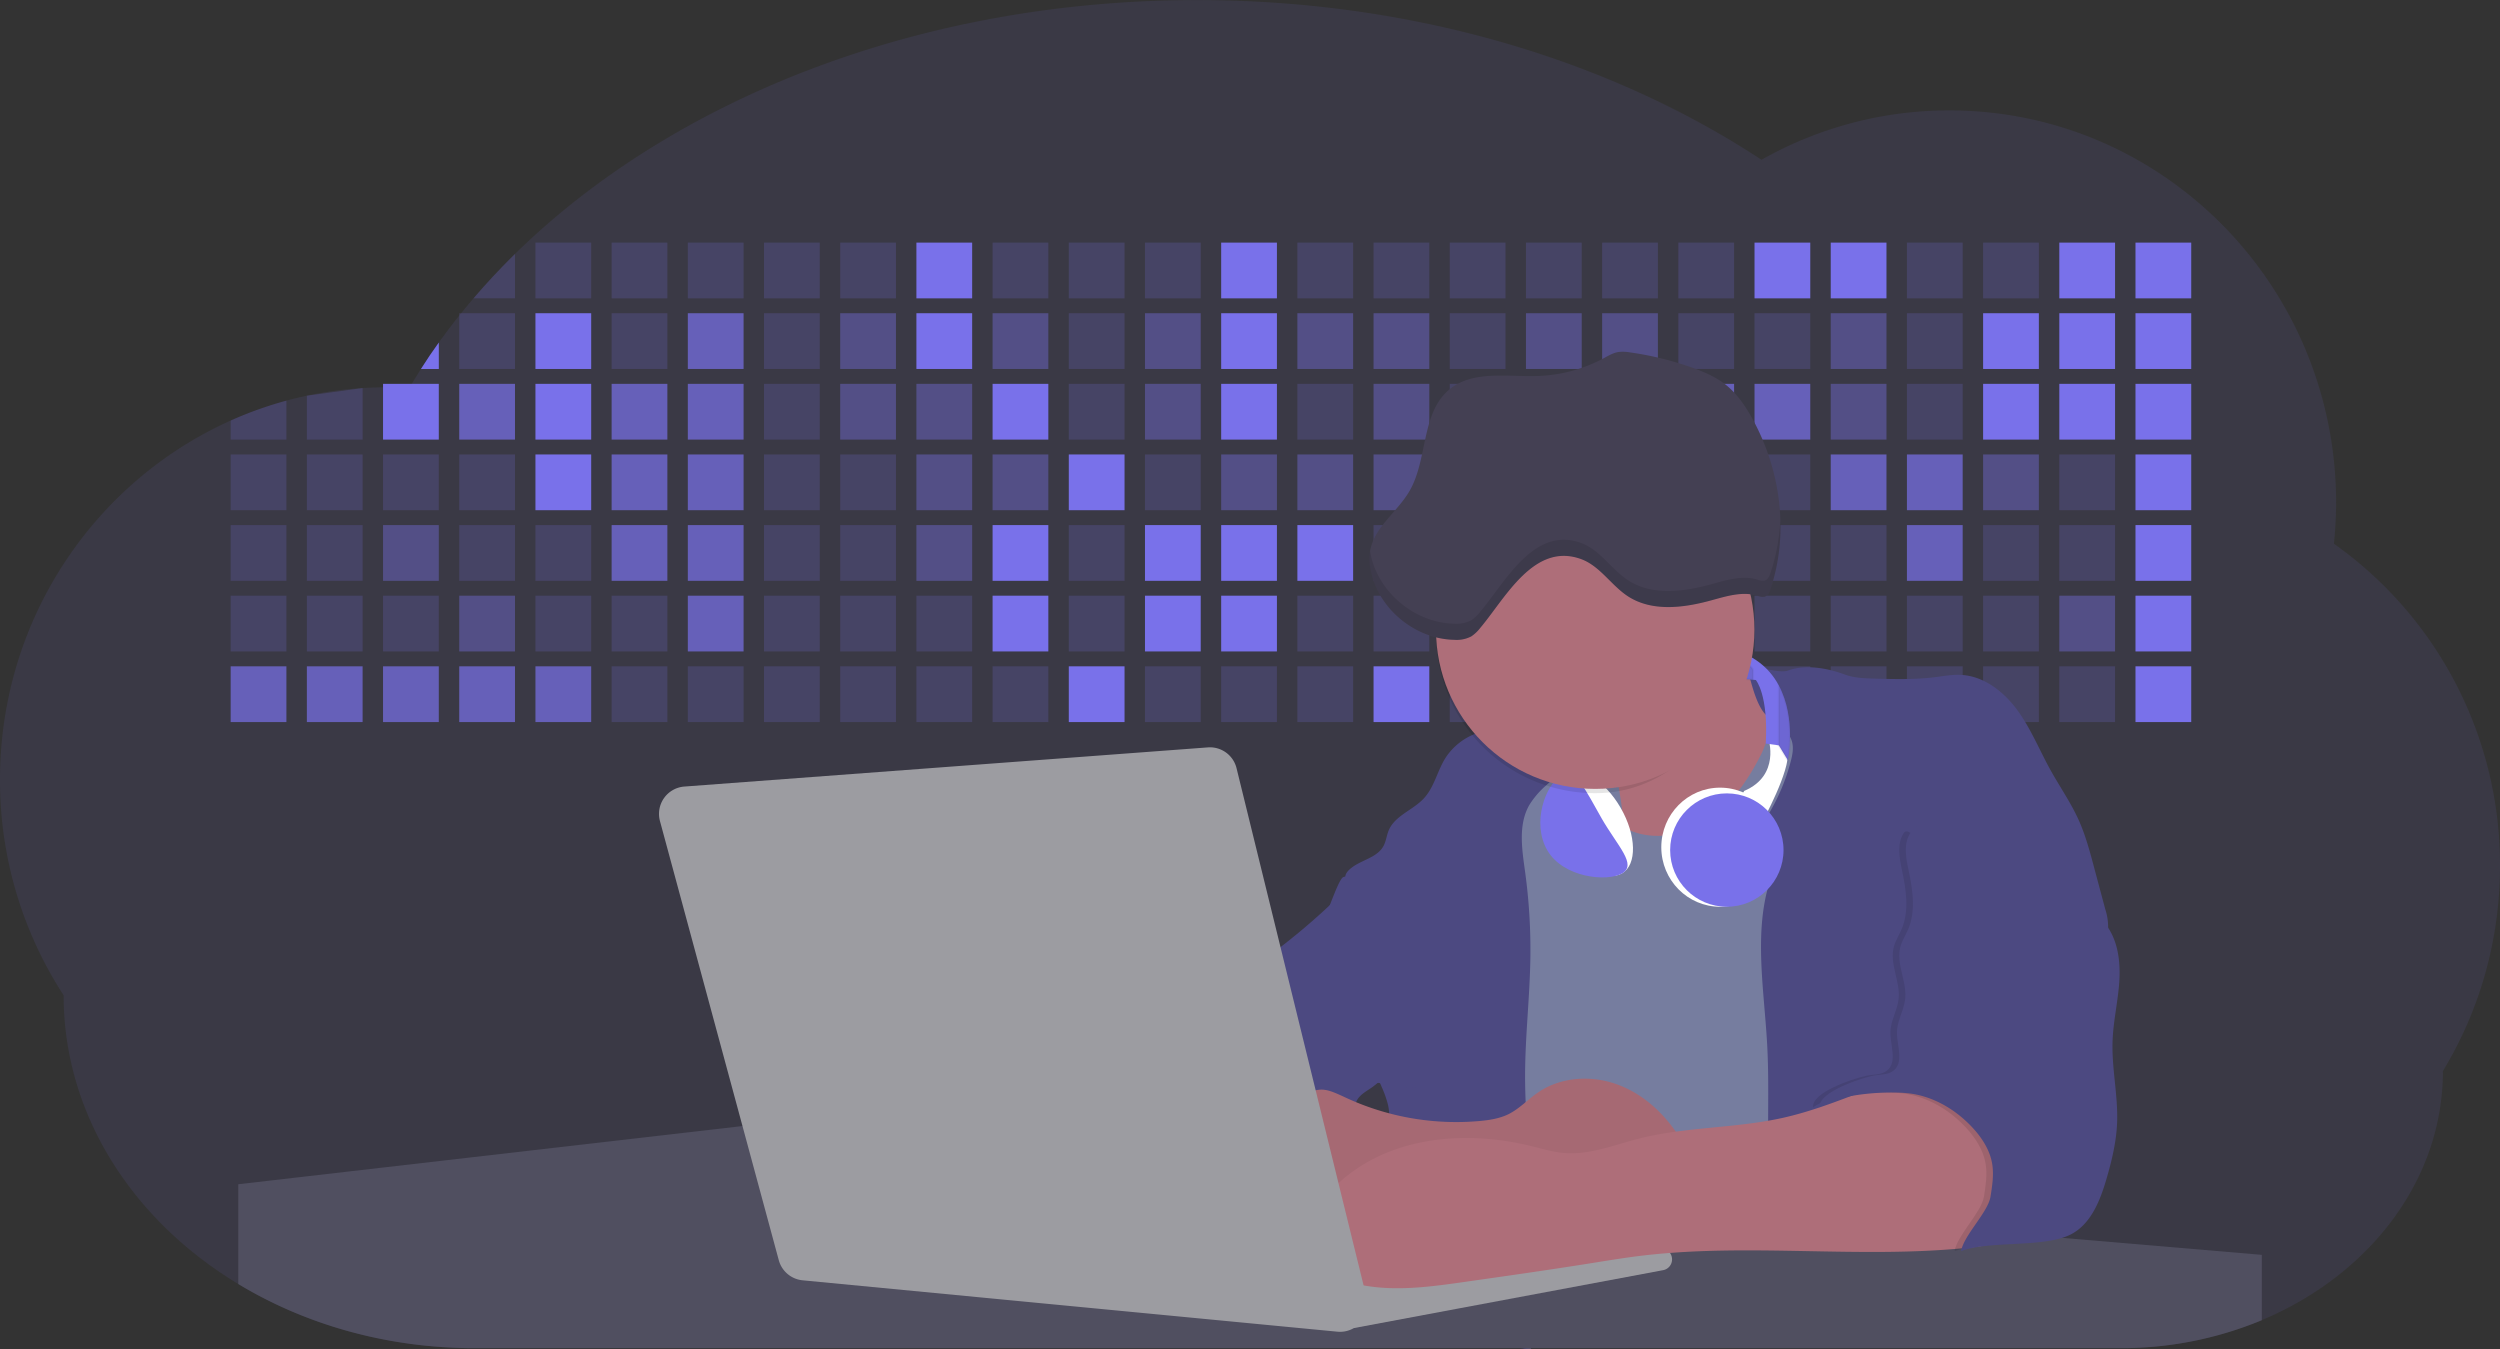 <svg id="aa7bae02-e79e-4d6b-a496-aba15f39787c" data-name="Layer 1" xmlns="http://www.w3.org/2000/svg" width="1144" height="617.32" viewBox="0 0 1144 617.32"><rect x="0" y="0" width="1144" height="617.32" fill="#333333" stroke="none"/><title>developer activity</title><path d="M1172,537.57a181.92,181.92,0,0,1-6.85,49.6,180.06,180.06,0,0,1-19.27,44.28c0,50.1-33.82,93.4-82.91,114a167.3,167.3,0,0,1-64.73,12.8H245.17c-40.25,0-77.55-10.86-108.14-29.36A185.76,185.76,0,0,1,112.2,711c-34-29.22-55.08-69.6-55.08-114.2A180.5,180.5,0,0,1,28,498.08c0-73.36,43.39-136.44,105.55-164.29a174.52,174.52,0,0,1,25.51-9.12q4.63-1.26,9.36-2.26a175.39,175.39,0,0,1,25.51-3.5q4.65-.29,9.35-.33H205c3.46,0,6.89.12,10.3.32l1.12-1.9q2.06-3.44,4.22-6.81,3.9-6.14,8.18-12.1,4.48-6.29,9.35-12.38l.83-1q2.76-3.44,5.64-6.8,9-10.49,19-20.35c72.11-70.68,185.08-116.18,312.08-116.18,98.82,0,189.15,27.55,258.34,73.07A174.18,174.18,0,0,1,920,191.86c97.74,0,177,80.37,177,179.51a184.9,184.9,0,0,1-1,18.78A180,180,0,0,1,1172,537.57Z" transform="translate(-28 -141.34)" fill="#7971ea" opacity="0.1"/><path d="M263.66,257.52v20.35h-19Q253.59,267.39,263.66,257.52Z" transform="translate(-28 -141.34)" fill="#7971ea" opacity="0.2"/><rect x="245.02" y="111.02" width="25.51" height="25.51" fill="#7971ea" opacity="0.2"/><rect x="279.88" y="111.02" width="25.51" height="25.51" fill="#7971ea" opacity="0.2"/><rect x="314.75" y="111.02" width="25.51" height="25.51" fill="#7971ea" opacity="0.2"/><rect x="349.61" y="111.02" width="25.51" height="25.51" fill="#7971ea" opacity="0.2"/><rect x="384.48" y="111.02" width="25.51" height="25.51" fill="#7971ea" opacity="0.2"/><rect x="419.35" y="111.02" width="25.51" height="25.51" fill="#7971ea"/><rect x="454.21" y="111.02" width="25.51" height="25.51" fill="#7971ea" opacity="0.2"/><rect x="489.08" y="111.02" width="25.51" height="25.51" fill="#7971ea" opacity="0.2"/><rect x="523.94" y="111.02" width="25.51" height="25.51" fill="#7971ea" opacity="0.2"/><rect x="558.81" y="111.02" width="25.51" height="25.51" fill="#7971ea"/><rect x="593.68" y="111.02" width="25.51" height="25.51" fill="#7971ea" opacity="0.2"/><rect x="628.54" y="111.02" width="25.51" height="25.51" fill="#7971ea" opacity="0.2"/><rect x="663.41" y="111.02" width="25.51" height="25.51" fill="#7971ea" opacity="0.2"/><rect x="698.28" y="111.02" width="25.51" height="25.51" fill="#7971ea" opacity="0.2"/><rect x="733.14" y="111.02" width="25.51" height="25.51" fill="#7971ea" opacity="0.2"/><rect x="768.01" y="111.02" width="25.51" height="25.51" fill="#7971ea" opacity="0.2"/><rect x="802.87" y="111.02" width="25.51" height="25.51" fill="#7971ea"/><rect x="837.74" y="111.02" width="25.51" height="25.51" fill="#7971ea"/><rect x="872.61" y="111.02" width="25.51" height="25.51" fill="#7971ea" opacity="0.2"/><rect x="907.47" y="111.02" width="25.51" height="25.51" fill="#7971ea" opacity="0.2"/><rect x="942.34" y="111.02" width="25.51" height="25.51" fill="#7971ea"/><rect x="977.2" y="111.02" width="25.51" height="25.51" fill="#7971ea"/><path d="M228.8,298.08v12.1h-8.18Q224.52,304,228.8,298.08Z" transform="translate(-28 -141.34)" fill="#7971ea"/><rect x="210.15" y="143.33" width="25.51" height="25.51" fill="#7971ea" opacity="0.2"/><rect x="245.02" y="143.33" width="25.51" height="25.51" fill="#7971ea"/><rect x="279.88" y="143.33" width="25.51" height="25.51" fill="#7971ea" opacity="0.2"/><rect x="314.75" y="143.33" width="25.51" height="25.51" fill="#7971ea" opacity="0.7"/><rect x="349.61" y="143.33" width="25.51" height="25.51" fill="#7971ea" opacity="0.2"/><rect x="384.48" y="143.33" width="25.51" height="25.51" fill="#7971ea" opacity="0.4"/><rect x="419.35" y="143.33" width="25.51" height="25.51" fill="#7971ea"/><rect x="454.21" y="143.33" width="25.51" height="25.51" fill="#7971ea" opacity="0.4"/><rect x="489.08" y="143.33" width="25.51" height="25.51" fill="#7971ea" opacity="0.2"/><rect x="523.94" y="143.33" width="25.51" height="25.51" fill="#7971ea" opacity="0.4"/><rect x="558.81" y="143.33" width="25.51" height="25.51" fill="#7971ea"/><rect x="593.68" y="143.33" width="25.51" height="25.51" fill="#7971ea" opacity="0.4"/><rect x="628.54" y="143.33" width="25.51" height="25.51" fill="#7971ea" opacity="0.4"/><rect x="663.41" y="143.33" width="25.51" height="25.51" fill="#7971ea" opacity="0.2"/><rect x="698.28" y="143.33" width="25.51" height="25.51" fill="#7971ea" opacity="0.4"/><rect x="733.14" y="143.33" width="25.51" height="25.51" fill="#7971ea" opacity="0.4"/><rect x="768.01" y="143.33" width="25.51" height="25.51" fill="#7971ea" opacity="0.2"/><rect x="802.87" y="143.33" width="25.51" height="25.51" fill="#7971ea" opacity="0.2"/><rect x="837.74" y="143.33" width="25.51" height="25.51" fill="#7971ea" opacity="0.4"/><rect x="872.61" y="143.33" width="25.51" height="25.51" fill="#7971ea" opacity="0.2"/><rect x="907.47" y="143.33" width="25.51" height="25.51" fill="#7971ea"/><rect x="942.34" y="143.33" width="25.51" height="25.51" fill="#7971ea"/><rect x="977.2" y="143.33" width="25.51" height="25.51" fill="#7971ea"/><path d="M159.06,324.67V342.5H133.55v-8.71A174.52,174.52,0,0,1,159.06,324.67Z" transform="translate(-28 -141.34)" fill="#7971ea" opacity="0.2"/><polygon points="165.93 177.57 165.93 201.16 140.42 201.16 140.42 181.07 165.93 177.57" fill="#7971ea" opacity="0.2"/><rect x="175.28" y="175.65" width="25.51" height="25.51" fill="#7971ea"/><rect x="210.15" y="175.65" width="25.51" height="25.51" fill="#7971ea" opacity="0.7"/><rect x="245.02" y="175.65" width="25.51" height="25.51" fill="#7971ea"/><rect x="279.88" y="175.65" width="25.51" height="25.51" fill="#7971ea" opacity="0.7"/><rect x="314.75" y="175.65" width="25.51" height="25.51" fill="#7971ea" opacity="0.7"/><rect x="349.61" y="175.65" width="25.51" height="25.51" fill="#7971ea" opacity="0.2"/><rect x="384.48" y="175.65" width="25.51" height="25.51" fill="#7971ea" opacity="0.4"/><rect x="419.35" y="175.65" width="25.51" height="25.51" fill="#7971ea" opacity="0.4"/><rect x="454.21" y="175.65" width="25.51" height="25.51" fill="#7971ea"/><rect x="489.08" y="175.65" width="25.51" height="25.51" fill="#7971ea" opacity="0.2"/><rect x="523.94" y="175.65" width="25.51" height="25.51" fill="#7971ea" opacity="0.4"/><rect x="558.81" y="175.65" width="25.51" height="25.51" fill="#7971ea"/><rect x="593.68" y="175.65" width="25.51" height="25.51" fill="#7971ea" opacity="0.2"/><rect x="628.54" y="175.65" width="25.51" height="25.51" fill="#7971ea" opacity="0.4"/><rect x="663.41" y="175.65" width="25.51" height="25.51" fill="#7971ea" opacity="0.2"/><rect x="698.28" y="175.65" width="25.51" height="25.51" fill="#7971ea"/><rect x="733.14" y="175.65" width="25.51" height="25.51" fill="#7971ea" opacity="0.2"/><rect x="768.01" y="175.65" width="25.51" height="25.51" fill="#7971ea" opacity="0.7"/><rect x="802.87" y="175.65" width="25.51" height="25.51" fill="#7971ea" opacity="0.7"/><rect x="837.74" y="175.65" width="25.51" height="25.51" fill="#7971ea" opacity="0.4"/><rect x="872.61" y="175.65" width="25.51" height="25.51" fill="#7971ea" opacity="0.2"/><rect x="907.47" y="175.65" width="25.51" height="25.51" fill="#7971ea"/><rect x="942.34" y="175.65" width="25.51" height="25.51" fill="#7971ea"/><rect x="977.2" y="175.65" width="25.51" height="25.51" fill="#7971ea"/><rect x="105.55" y="207.96" width="25.51" height="25.51" fill="#7971ea" opacity="0.2"/><rect x="140.42" y="207.96" width="25.51" height="25.51" fill="#7971ea" opacity="0.2"/><rect x="175.28" y="207.96" width="25.51" height="25.51" fill="#7971ea" opacity="0.2"/><rect x="210.15" y="207.96" width="25.51" height="25.51" fill="#7971ea" opacity="0.2"/><rect x="245.02" y="207.96" width="25.51" height="25.51" fill="#7971ea"/><rect x="279.88" y="207.96" width="25.51" height="25.51" fill="#7971ea" opacity="0.7"/><rect x="314.75" y="207.96" width="25.51" height="25.51" fill="#7971ea" opacity="0.7"/><rect x="349.61" y="207.96" width="25.51" height="25.51" fill="#7971ea" opacity="0.2"/><rect x="384.48" y="207.96" width="25.51" height="25.51" fill="#7971ea" opacity="0.2"/><rect x="419.35" y="207.96" width="25.51" height="25.51" fill="#7971ea" opacity="0.4"/><rect x="454.21" y="207.96" width="25.51" height="25.51" fill="#7971ea" opacity="0.4"/><rect x="489.08" y="207.96" width="25.51" height="25.51" fill="#7971ea"/><rect x="523.94" y="207.96" width="25.51" height="25.51" fill="#7971ea" opacity="0.2"/><rect x="558.81" y="207.96" width="25.51" height="25.51" fill="#7971ea" opacity="0.4"/><rect x="593.68" y="207.96" width="25.51" height="25.51" fill="#7971ea" opacity="0.4"/><rect x="628.54" y="207.96" width="25.51" height="25.51" fill="#7971ea" opacity="0.4"/><rect x="663.41" y="207.96" width="25.51" height="25.51" fill="#7971ea" opacity="0.4"/><rect x="698.28" y="207.96" width="25.51" height="25.51" fill="#7971ea" opacity="0.2"/><rect x="733.14" y="207.96" width="25.51" height="25.51" fill="#7971ea" opacity="0.2"/><rect x="768.01" y="207.96" width="25.51" height="25.51" fill="#7971ea" opacity="0.2"/><rect x="802.87" y="207.96" width="25.51" height="25.51" fill="#7971ea" opacity="0.2"/><rect x="837.74" y="207.96" width="25.51" height="25.51" fill="#7971ea" opacity="0.7"/><rect x="872.61" y="207.96" width="25.51" height="25.51" fill="#7971ea" opacity="0.7"/><rect x="907.47" y="207.96" width="25.51" height="25.51" fill="#7971ea" opacity="0.4"/><rect x="942.34" y="207.96" width="25.51" height="25.51" fill="#7971ea" opacity="0.2"/><rect x="977.2" y="207.96" width="25.51" height="25.51" fill="#7971ea"/><rect x="105.55" y="240.28" width="25.51" height="25.51" fill="#7971ea" opacity="0.2"/><rect x="140.42" y="240.28" width="25.51" height="25.51" fill="#7971ea" opacity="0.2"/><rect x="175.28" y="240.28" width="25.51" height="25.51" fill="#7971ea" opacity="0.4"/><rect x="210.15" y="240.28" width="25.51" height="25.51" fill="#7971ea" opacity="0.2"/><rect x="245.02" y="240.28" width="25.51" height="25.51" fill="#7971ea" opacity="0.2"/><rect x="279.88" y="240.28" width="25.51" height="25.51" fill="#7971ea" opacity="0.7"/><rect x="314.75" y="240.28" width="25.51" height="25.51" fill="#7971ea" opacity="0.7"/><rect x="349.61" y="240.28" width="25.51" height="25.51" fill="#7971ea" opacity="0.2"/><rect x="384.48" y="240.28" width="25.51" height="25.51" fill="#7971ea" opacity="0.2"/><rect x="419.35" y="240.28" width="25.51" height="25.51" fill="#7971ea" opacity="0.4"/><rect x="454.21" y="240.28" width="25.51" height="25.51" fill="#7971ea"/><rect x="489.08" y="240.28" width="25.51" height="25.51" fill="#7971ea" opacity="0.2"/><rect x="523.94" y="240.28" width="25.51" height="25.51" fill="#7971ea"/><rect x="558.81" y="240.28" width="25.51" height="25.51" fill="#7971ea"/><rect x="593.68" y="240.28" width="25.51" height="25.51" fill="#7971ea"/><rect x="628.54" y="240.28" width="25.51" height="25.51" fill="#7971ea" opacity="0.2"/><rect x="663.41" y="240.28" width="25.51" height="25.51" fill="#7971ea"/><rect x="698.28" y="240.28" width="25.51" height="25.51" fill="#7971ea" opacity="0.2"/><rect x="733.14" y="240.28" width="25.51" height="25.51" fill="#7971ea" opacity="0.2"/><rect x="768.01" y="240.28" width="25.51" height="25.51" fill="#7971ea" opacity="0.2"/><rect x="802.87" y="240.28" width="25.51" height="25.51" fill="#7971ea" opacity="0.2"/><rect x="837.74" y="240.28" width="25.51" height="25.51" fill="#7971ea" opacity="0.2"/><rect x="872.61" y="240.28" width="25.51" height="25.51" fill="#7971ea" opacity="0.7"/><rect x="907.47" y="240.28" width="25.51" height="25.51" fill="#7971ea" opacity="0.2"/><rect x="942.34" y="240.28" width="25.51" height="25.51" fill="#7971ea" opacity="0.2"/><rect x="977.2" y="240.28" width="25.51" height="25.51" fill="#7971ea"/><rect x="105.55" y="272.59" width="25.51" height="25.51" fill="#7971ea" opacity="0.2"/><rect x="140.42" y="272.59" width="25.51" height="25.51" fill="#7971ea" opacity="0.2"/><rect x="175.28" y="272.59" width="25.51" height="25.51" fill="#7971ea" opacity="0.2"/><rect x="210.15" y="272.59" width="25.51" height="25.51" fill="#7971ea" opacity="0.4"/><rect x="245.02" y="272.59" width="25.51" height="25.51" fill="#7971ea" opacity="0.2"/><rect x="279.88" y="272.59" width="25.51" height="25.51" fill="#7971ea" opacity="0.2"/><rect x="314.75" y="272.59" width="25.51" height="25.51" fill="#7971ea" opacity="0.7"/><rect x="349.61" y="272.59" width="25.51" height="25.51" fill="#7971ea" opacity="0.2"/><rect x="384.48" y="272.59" width="25.51" height="25.51" fill="#7971ea" opacity="0.2"/><rect x="419.35" y="272.59" width="25.51" height="25.51" fill="#7971ea" opacity="0.2"/><rect x="454.21" y="272.59" width="25.51" height="25.51" fill="#7971ea"/><rect x="489.08" y="272.59" width="25.51" height="25.51" fill="#7971ea" opacity="0.2"/><rect x="523.94" y="272.59" width="25.51" height="25.51" fill="#7971ea"/><rect x="558.81" y="272.59" width="25.51" height="25.51" fill="#7971ea"/><rect x="593.68" y="272.59" width="25.51" height="25.51" fill="#7971ea" opacity="0.2"/><rect x="628.54" y="272.59" width="25.51" height="25.51" fill="#7971ea" opacity="0.2"/><rect x="663.41" y="272.59" width="25.51" height="25.51" fill="#7971ea" opacity="0.2"/><rect x="698.28" y="272.59" width="25.51" height="25.51" fill="#7971ea" opacity="0.2"/><rect x="733.14" y="272.59" width="25.51" height="25.51" fill="#7971ea" opacity="0.2"/><rect x="768.01" y="272.59" width="25.51" height="25.51" fill="#7971ea" opacity="0.2"/><rect x="802.87" y="272.59" width="25.51" height="25.51" fill="#7971ea" opacity="0.2"/><rect x="837.74" y="272.59" width="25.51" height="25.51" fill="#7971ea" opacity="0.2"/><rect x="872.61" y="272.59" width="25.51" height="25.51" fill="#7971ea" opacity="0.2"/><rect x="907.47" y="272.59" width="25.51" height="25.51" fill="#7971ea" opacity="0.2"/><rect x="942.34" y="272.59" width="25.51" height="25.51" fill="#7971ea" opacity="0.4"/><rect x="977.2" y="272.59" width="25.51" height="25.51" fill="#7971ea"/><rect x="105.55" y="304.91" width="25.51" height="25.51" fill="#7971ea" opacity="0.7"/><rect x="140.42" y="304.91" width="25.51" height="25.51" fill="#7971ea" opacity="0.7"/><rect x="175.28" y="304.91" width="25.51" height="25.51" fill="#7971ea" opacity="0.7"/><rect x="210.15" y="304.91" width="25.51" height="25.51" fill="#7971ea" opacity="0.7"/><rect x="245.02" y="304.91" width="25.51" height="25.51" fill="#7971ea" opacity="0.7"/><rect x="279.88" y="304.91" width="25.51" height="25.51" fill="#7971ea" opacity="0.2"/><rect x="314.75" y="304.91" width="25.51" height="25.51" fill="#7971ea" opacity="0.2"/><rect x="349.61" y="304.91" width="25.51" height="25.51" fill="#7971ea" opacity="0.2"/><rect x="384.48" y="304.91" width="25.51" height="25.51" fill="#7971ea" opacity="0.2"/><rect x="419.35" y="304.91" width="25.51" height="25.51" fill="#7971ea" opacity="0.2"/><rect x="454.21" y="304.91" width="25.51" height="25.51" fill="#7971ea" opacity="0.2"/><rect x="489.08" y="304.91" width="25.51" height="25.51" fill="#7971ea"/><rect x="523.94" y="304.91" width="25.51" height="25.51" fill="#7971ea" opacity="0.2"/><rect x="558.81" y="304.91" width="25.51" height="25.51" fill="#7971ea" opacity="0.2"/><rect x="593.68" y="304.91" width="25.51" height="25.51" fill="#7971ea" opacity="0.2"/><rect x="628.54" y="304.91" width="25.51" height="25.51" fill="#7971ea"/><rect x="663.41" y="304.91" width="25.51" height="25.51" fill="#7971ea" opacity="0.2"/><rect x="698.28" y="304.91" width="25.51" height="25.51" fill="#7971ea" opacity="0.2"/><rect x="733.14" y="304.91" width="25.51" height="25.51" fill="#7971ea" opacity="0.2"/><rect x="768.01" y="304.91" width="25.51" height="25.51" fill="#7971ea" opacity="0.2"/><rect x="802.87" y="304.91" width="25.51" height="25.51" fill="#7971ea" opacity="0.2"/><rect x="837.74" y="304.91" width="25.51" height="25.51" fill="#7971ea" opacity="0.2"/><rect x="872.61" y="304.91" width="25.51" height="25.51" fill="#7971ea" opacity="0.2"/><rect x="907.47" y="304.91" width="25.51" height="25.51" fill="#7971ea" opacity="0.2"/><rect x="942.34" y="304.91" width="25.51" height="25.51" fill="#7971ea" opacity="0.2"/><rect x="977.2" y="304.91" width="25.51" height="25.51" fill="#7971ea"/><circle cx="734.52" cy="363.89" r="34.87" fill="#767d9f"/><path d="M760.71,460.87q5.22,22.78,8.86,45.9c.73,4.58,1.38,9.41-.28,13.74-1.39,3.61-4.22,6.43-6.44,9.59s-3.9,7.21-2.55,10.83,5.29,5.6,9.05,6.62c10.76,2.9,22.23.79,32.94-2.35a53.29,53.29,0,0,0,13.81-5.72c4.54-2.88,8.26-6.88,11.68-11,15.61-18.93,25.83-41.65,35.45-64.23a39.12,39.12,0,0,1-33.11-13.34c-3.94-4.63-6.83-11.08-4.61-16.74-6.51,3.57-14.24,3.81-21.25,6.25a75.49,75.49,0,0,0-12.5,6.15q-7.18,4.15-14.28,8.46C772.07,458.29,767,461.19,760.71,460.87Z" transform="translate(-28 -141.34)" fill="#ae6e79"/><path d="M833.64,487.05c-6.11,11.89-14.06,23.32-25.41,30.4s-26.63,9-38,2c-5.6-3.42-9.84-8.62-14.73-13s-11-8.13-17.57-7.56c-7.24.63-12.91,6.28-17.76,11.69-7.36,8.22-14.47,16.79-19.68,26.52-10,18.7-12.37,40.56-11.93,61.76s3.51,42.29,3.58,63.49c.1,26.08-4.32,51.95-8.79,77.64,41.1-5.06,82.25,6,123.44,10.19,26.36,2.71,52.92,2.65,79.42,2.58,4.66,0,9.62-.12,13.5-2.7a18.2,18.2,0,0,0,5.59-6.64c3.66-6.75,5.13-14.45,6.15-22.06,2.59-19.22,2.67-38.68,2.74-58.08.18-47,.35-94.17-5.62-140.8-1.47-11.47-3.35-23-7.75-33.73s-11.58-20.6-21.62-26.35c-6.45-3.7-21.4-10.14-29-6.41C841.67,460.15,837.73,479.09,833.64,487.05Z" transform="translate(-28 -141.34)" fill="#767d9f"/><path d="M836.68,619.77c-1.55-29-7.86-59.95,5.57-85.69,3.3-6.32-8.54-14.21-4.88-20.33a92.08,92.08,0,0,0,10.06-23.93c.76-2.89,1.37-5.95.65-8.85-1.33-5.29-6.56-8.44-11-11.66-4.9-3.56-7.42-14.41-9-20.28s12.57,1.2,18.26-.89c7.9-2.89,17.94-1.07,25.82,1.86,4.4,1.62,9.18,1.76,13.87,1.88,9.11.24,18.25.47,27.29-.65,4.06-.51,8.13-1.28,12.21-1.05,10.41.59,19.46,7.71,25.62,16.13s10.08,18.23,15.13,27.35c4.21,7.6,9.23,14.78,12.82,22.69,3.18,7,5.19,14.52,7.18,22l5.13,19.19a25.58,25.58,0,0,1,1.26,8.51c-.26,3.07-1.62,5.93-3,8.66A164.12,164.12,0,0,1,971,603.2c-10.79,13.23-23.89,25.16-30.3,41-2.5,6.17-3.89,12.73-5.16,19.27a707.94,707.94,0,0,0-10.9,79.15,174.2,174.2,0,0,0-36.52-12.21,177.61,177.61,0,0,0-19-3c-5.59-.58-12.8.52-18.12-1-8.9-2.53-9.88-17.58-11.23-25.46-2.16-12.55-2.59-25.32-2.67-38C837,648.53,837.45,634.14,836.68,619.77Z" transform="translate(-28 -141.34)" fill="#4c4981"/><path d="M641.23,565.54c4.21,24,8.85,48.07,18,70.62-.23.22-.46.42-.69.62-.81.69-1.65,1.34-2.53,2-2.05,1.44-4.3,2.66-6,4.54a8,8,0,0,0-1.5,2.45,5.48,5.48,0,0,0,0,4.47c-4.77,2.11-10.31,1.46-15.66,1.26-4.61-.17-9.08,0-12.78,2.53-5.14,3.54-6.69,10.34-7.52,16.52q-.46,3.38-.79,6.77-.32,3.15-.52,6.32a188.61,188.61,0,0,0-.19,21q.08,1.92.21,3.84c-16.34-.39-31.23-8.91-45.32-17.19-3.22-1.89-6.54-3.88-8.63-7A15.8,15.8,0,0,1,555,674c0-.51.09-1,.16-1.52a41.58,41.58,0,0,1,2.29-8.68,107.2,107.2,0,0,1,19.19-32.65c3.58-4.18,7.61-8.27,9.28-13.52.73-2.29,1-4.72,1.74-7,3.32-9.88,15.3-14.55,19.4-24.14,1-2.29,1.46-4.8,2.7-7a17.63,17.63,0,0,1,4.25-4.75c.73-.61,1.49-1.2,2.24-1.79q10.54-8.26,20.31-17.45,1.82-1.71,3.6-3.46A59.48,59.48,0,0,0,641.23,565.54Z" transform="translate(-28 -141.34)" fill="#4c4981"/><path d="M742,494.56c-1.44,1.52-3,2.95-4.53,4.37l-.41.37-1.62,1.5a39,39,0,0,0-7.55,8.79l-.17.28c-5.1,9.13-3.21,20.37-1.79,30.74a261.55,261.55,0,0,1,2.37,39c-.26,18-2.38,35.88-2.42,53.86,0,4.08.09,8.15.27,12.23.29,6.63.79,13.25,1.39,19.87.65,7.26,1.43,14.51,2.16,21.76.58,5.61,1.13,11.21,1.59,16.81.23,2.9.45,5.79.63,8.69.21,3.4.38,6.81.48,10.21h0c.07,2.16.11,4.31.11,6.47,0,1.23,0,2.45,0,3.67q0,3.51-.19,7-.2,4.49-.61,9c-.31,3.27-.86,6.84-3.16,9.14-.14.14-.29.27-.44.4l-3.24-.4a332.72,332.72,0,0,0-67.3-1.2c.49-3.38.94-6.75,1.38-10.14.2-1.6.4-3.21.59-4.82q.33-2.76.63-5.52c.23-2,.44-4,.64-6q.78-7.73,1.37-15.47.87-11.29,1.32-22.62.22-5.41.34-10.83.17-6.72.16-13.45,0-6.54-.11-13.1c0-1.44-.06-2.88-.18-4.31a27.35,27.35,0,0,0-.53-3.83,49.87,49.87,0,0,0-3-8.48c-.22-.52-.43-1-.64-1.55-.12-.27-.23-.55-.34-.82,5.76-5.13,9.86-12,13.8-18.76,6.39-10.89,12.93-22.26,14-34.84s-5.18-26.71-17.2-30.55c-3.27-1-6.73-1.28-10.1-1.87-3.18-.56-9.81-1.83-13.49-4.11q-3,3.08-6,6.05a22.15,22.15,0,0,1,2.17-8.71l1.42.07a2.71,2.71,0,0,1-.16-1c0-1.07.74-2.28,2.32-3.62,4.71-4,12.12-4.89,15.09-10.3,1.24-2.25,1.45-4.93,2.45-7.29,2.87-6.73,11.11-9.21,16.07-14.59s6.2-13,10.21-19a28.62,28.62,0,0,1,12-10c.4-.19.81-.38,1.22-.55,8.3-3.55,18.16-4.36,26.76-4.34,3.34,0,12,.1,16.24,1.79a5.32,5.32,0,0,1,1.85,1.13C752.37,480.61,745.34,491,742,494.56Z" transform="translate(-28 -141.34)" fill="#4c4981"/><path d="M642.72,542.69a60.88,60.88,0,0,1,46.74,4.87c7.2,4,13.66,9.58,17.62,16.78,5.95,10.8,5.69,23.82,5.27,36.15-.21,6.17-.48,12.56-3.2,18.1C706,625,700.06,629.4,694,633a42.24,42.24,0,0,1-12.32,5.33c-6.72,1.46-13.7.22-20.47-1-7.36-1.36-15.26-3-20.37-8.48-3-3.18-4.64-7.31-6.26-11.35q-3.49-8.75-7-17.48c-4.05-10.11-5.42-18.52-.07-28.37,2.43-4.49,5.4-8.69,7.8-13.21C636.51,556.14,640.81,543.28,642.72,542.69Z" transform="translate(-28 -141.34)" fill="#4c4981"/><path d="M1063,715.56v29.9a167.3,167.3,0,0,1-64.73,12.8H728.58c-.14.14-.29.27-.44.4l-3.24-.4H245.17c-40.25,0-77.55-10.86-108.14-29.36V683.25l230.72-26.63.18,0L502.29,668l34.77,3,18.06,1.53,37.38,3.17,19.23,1.63,28,2.38,3.94.33,20.18,1.71L691.23,684l38.5,3.26,64.18,5.45,45.15,3.83,74.14,6.29,14.1,1.19,1.52.13,1.32.11,18.62,1.58,20.44,1.74,2.37.2Z" transform="translate(-28 -141.34)" fill="#504f60"/><polygon points="764 573.12 474.86 523.77 463.65 580.46 596.19 596.33 637 601.44 749.26 579.33 764 573.12" fill="#9c9ca1"/><path d="M642.33,739.94l144.86-27.23a5,5,0,0,1,5.94,4.93h0a5,5,0,0,1-4.09,4.93L647.57,749.06Z" transform="translate(-28 -141.34)" fill="#9c9ca1"/><path d="M705.17,654.31c4.51-.42,9.08-1.13,13.14-3.13,5-2.49,8.89-6.78,13.52-9.94,10.18-7,23.8-7.94,35.47-3.92s21.41,12.63,28.23,22.91c4.53,6.85,7.93,15.59,4.73,23.15a30.51,30.51,0,0,1-4.12,6.44l-8.34,10.9a29,29,0,0,1-5.66,6.09c-3.12,2.27-7,3.2-10.82,3.76-10.15,1.48-20.48.64-30.71,1.32-17.57,1.17-34.73,6.83-52.34,6.64-10.12-.11-20.11-2.15-30-4.19l-43.77-9c-7.62-1.56-16.23-3.84-19.82-10.75-1.61-3.11-1.91-6.71-2.1-10.21-.52-9.64,0-20.36,6.68-27.31,6.28-6.52,16.21-8.58,23.71-13.4,9.18-5.91,12.21-4,21.89.44A120,120,0,0,0,705.17,654.31Z" transform="translate(-28 -141.34)" fill="#ae6e79"/><path d="M705.17,654.31c4.51-.42,9.08-1.13,13.14-3.13,5-2.49,8.89-6.78,13.52-9.94,10.18-7,23.8-7.94,35.47-3.92s21.41,12.63,28.23,22.91c4.53,6.85,7.93,15.59,4.73,23.15a30.51,30.51,0,0,1-4.12,6.44l-8.34,10.9a29,29,0,0,1-5.66,6.09c-3.12,2.27-7,3.2-10.82,3.76-10.15,1.48-20.48.64-30.71,1.32-17.57,1.17-34.73,6.83-52.34,6.64-10.12-.11-20.11-2.15-30-4.19l-43.77-9c-7.62-1.56-16.23-3.84-19.82-10.75-1.61-3.11-1.91-6.71-2.1-10.21-.52-9.64,0-20.36,6.68-27.31,6.28-6.52,16.21-8.58,23.71-13.4,9.18-5.91,12.21-4,21.89.44A120,120,0,0,0,705.17,654.31Z" transform="translate(-28 -141.34)" opacity="0.05"/><path d="M880.94,640.6c-12.28,4.75-24.63,9.52-37.49,12.35-21.56,4.75-44.12,4-65.51,9.43-11.3,2.88-22.53,7.52-34.14,6.58-5.19-.42-10.2-2-15.25-3.2-28.37-7-60.62-4.73-83.66,13.27-7.88,6.15-14.33,13.82-20.18,22a14.7,14.7,0,0,0,5.91,21.88A86.62,86.62,0,0,0,659,730.48c13.13,1.16,26.32-.7,39.38-2.56,19.38-2.75,38.77-5.51,58.1-8.6,6.94-1.11,13.88-2.26,20.86-3.14,50.23-6.35,101.37,1.37,151.73-3.93,5.09-.54,10.27-1.24,14.9-3.41,11.72-5.5,17.52-20,15.1-32.74s-11.76-23.33-23-29.83c-9.42-5.47-19.58-7.68-30.07-10C896.26,634,890.32,637,880.94,640.6Z" transform="translate(-28 -141.34)" fill="#ae6e79"/><path d="M988.67,564.44c5.54,7.26,6.72,17,6.12,26.09s-2.76,18.08-3.08,27.21c-.44,12.52,2.58,25,2.07,37.48-.36,8.73-2.43,17.29-4.88,25.67-2.89,9.89-7.07,20.52-16.2,25.27-12.12,6.31-37.54,2.76-50.29,7.7,1.16-7.23,12.28-17.7,13.44-24.93.8-5,1.61-10.14.75-15.15-1.1-6.39-4.85-12.06-9.3-16.78-7.08-7.51-16.32-13.16-26.47-15s-35-.33-43.12,6.08c-1-6.62,17.6-13,24.14-14.43,3.26-.73,7-.32,9.61-2.39,5-3.92,1.37-11.73,1.61-18,.19-5,3.11-9.58,3.7-14.58,1-8-4.22-16.15-2.17-24,.76-2.9,2.45-5.45,3.62-8.21,3.56-8.45,2-18.09.1-27.07-1.18-5.64-2.33-12,.81-16.81,2.91-4.49,11.17,11.5,16.46,10.76,17.47-2.45,33.28-15.4,47.39-4.8,7.19,5.4,8.13,11,11,18.71C976.77,554.6,984,558.36,988.67,564.44Z" transform="translate(-28 -141.34)" opacity="0.1"/><path d="M991.67,564.44c5.54,7.26,6.72,17,6.12,26.09s-2.76,18.08-3.08,27.21c-.44,12.52,2.58,25,2.07,37.48-.36,8.73-2.43,17.29-4.88,25.67-2.89,9.89-7.07,20.52-16.2,25.27-12.12,6.31-37.54,2.76-50.29,7.7,1.16-7.23,12.28-17.7,13.44-24.93.8-5,1.61-10.14.75-15.15-1.1-6.39-4.85-12.06-9.3-16.78-7.08-7.51-16.32-13.16-26.47-15s-35-.33-43.12,6.08c-1-6.62,17.6-13,24.14-14.43,3.26-.73,7-.32,9.61-2.39,5-3.92,1.37-11.73,1.61-18,.19-5,3.11-9.58,3.7-14.58,1-8-4.22-16.15-2.17-24,.76-2.9,2.45-5.45,3.62-8.21,3.56-8.45,2-18.09.1-27.07-1.18-5.64-2.33-12,.81-16.81,2.91-4.49,8.6-6.19,13.89-6.94a68.42,68.42,0,0,1,50,12.9c7.19,5.4,8.13,11,11,18.71C979.77,554.6,987,558.36,991.67,564.44Z" transform="translate(-28 -141.34)" fill="#4c4981"/><path d="M330,517.06,384.37,718a12.55,12.55,0,0,0,10.91,9.21L640,750.72a12.54,12.54,0,0,0,13.38-15.48L593.84,492.86a12.54,12.54,0,0,0-13.12-9.51L341.13,501.27A12.54,12.54,0,0,0,330,517.06Z" transform="translate(-28 -141.34)" fill="#9c9ca1"/><ellipse cx="787.11" cy="387.68" rx="26.9" ry="27.25" fill="#fff"/><path d="M837.2,479.31s5.67,16.86-11.06,23.95L824,507l10.48,10.34S847.4,493.77,846,485.4C846,485.4,844,476.9,837.2,479.31Z" transform="translate(-28 -141.34)" fill="#fff"/><circle cx="790.2" cy="388.99" r="25.94" fill="#7971ea"/><path d="M846.13,489.23l-4.12-6.8-6-.85c1.28-22.39-4.53-29.06-4.53-29.06l-1.35-.13-5.88-.57-11.06-11.48v-3.26c15.54,1.85,24.13,9.23,28.77,17.88C850.16,470.14,846.13,489.23,846.13,489.23Z" transform="translate(-28 -141.34)" fill="#7971ea"/><path d="M830.18,448.27v4.12l-5.88-.57-11.06-11.48S830.35,444.17,830.18,448.27Z" transform="translate(-28 -141.34)" stroke="#4c4981" stroke-miterlimit="10" opacity="0.1"/><path d="M846.13,489.23l-4.12-6.8V455C850.16,470.14,846.13,489.23,846.13,489.23Z" transform="translate(-28 -141.34)" stroke="#4c4981" stroke-miterlimit="10" opacity="0.1"/><ellipse cx="757.11" cy="518.2" rx="14.43" ry="26.32" transform="translate(-185.67 306.64) rotate(-30)" fill="#fff"/><path d="M761,516c7.27,12.59,16.19,21,9.29,25s-27,2-34.27-10.6-.67-30,6.23-34S753.72,503.38,761,516Z" transform="translate(-28 -141.34)" fill="#7971ea"/><path d="M825.73,425.3c0,40.23-27.53,79-67.76,79a72.85,72.85,0,0,1,0-145.7C798.2,358.64,825.73,385.06,825.73,425.3Z" transform="translate(-28 -141.34)" opacity="0.1"/><circle cx="729.97" cy="288.15" r="72.85" fill="#ae6e79"/><path d="M751.57,397.21c8.67,3.19,13.8,12.15,21.58,17.14,11,7,25.32,5.19,37.88,1.73,7-1.91,14.32-4.24,21.21-2.12a6,6,0,0,0,3.23.46c1.5-.43,2.24-2.09,2.73-3.57,8.52-25.4,4.69-54.17-8.17-77.67-3.32-6.06-7.3-11.92-12.78-16.13-4.32-3.31-9.4-5.48-14.52-7.33a145,145,0,0,0-28.88-7.13,17.94,17.94,0,0,0-5.27-.17c-2.41.39-4.57,1.69-6.72,2.85A68.78,68.78,0,0,1,732,313.38c-14,.53-30-2.77-40.79,6.21-13,10.77-9.76,31.78-18.19,46.4-5.58,9.67-16.34,16.69-18.11,27.7a25.57,25.57,0,0,0,.63,10.07c4.12,16.94,20.52,30.06,38,30.37a14.42,14.42,0,0,0,7.76-1.59,17.55,17.55,0,0,0,4.09-3.89C716.84,415.09,729.94,389.25,751.57,397.21Z" transform="translate(-28 -141.34)" fill="#444053"/><path d="M838.2,403.48c-.49,1.48-1.23,3.14-2.73,3.57a6,6,0,0,1-3.23-.46c-6.89-2.12-14.25.21-21.2,2.12-12.57,3.46-26.92,5.31-37.88-1.73-7.79-5-12.91-14-21.59-17.14-21.63-8-34.73,17.88-46.21,31.44a17.55,17.55,0,0,1-4.09,3.89,14.42,14.42,0,0,1-7.76,1.59c-17.42-.31-33.83-13.43-38-30.37-.23-1-.43-2-.58-3,0,.09,0,.17-.05.26a25.57,25.57,0,0,0,.63,10.07c4.12,16.94,20.53,30.06,38,30.37a14.42,14.42,0,0,0,7.76-1.59,17.55,17.55,0,0,0,4.09-3.89c11.48-13.56,24.58-39.4,46.21-31.44,8.68,3.19,13.8,12.15,21.59,17.14,11,7,25.31,5.19,37.88,1.73,7-1.91,14.31-4.24,21.2-2.12a6,6,0,0,0,3.23.46c1.5-.43,2.24-2.09,2.73-3.57a90.29,90.29,0,0,0,4.48-32.26A88.8,88.8,0,0,1,838.2,403.48Z" transform="translate(-28 -141.34)" opacity="0.1"/></svg>